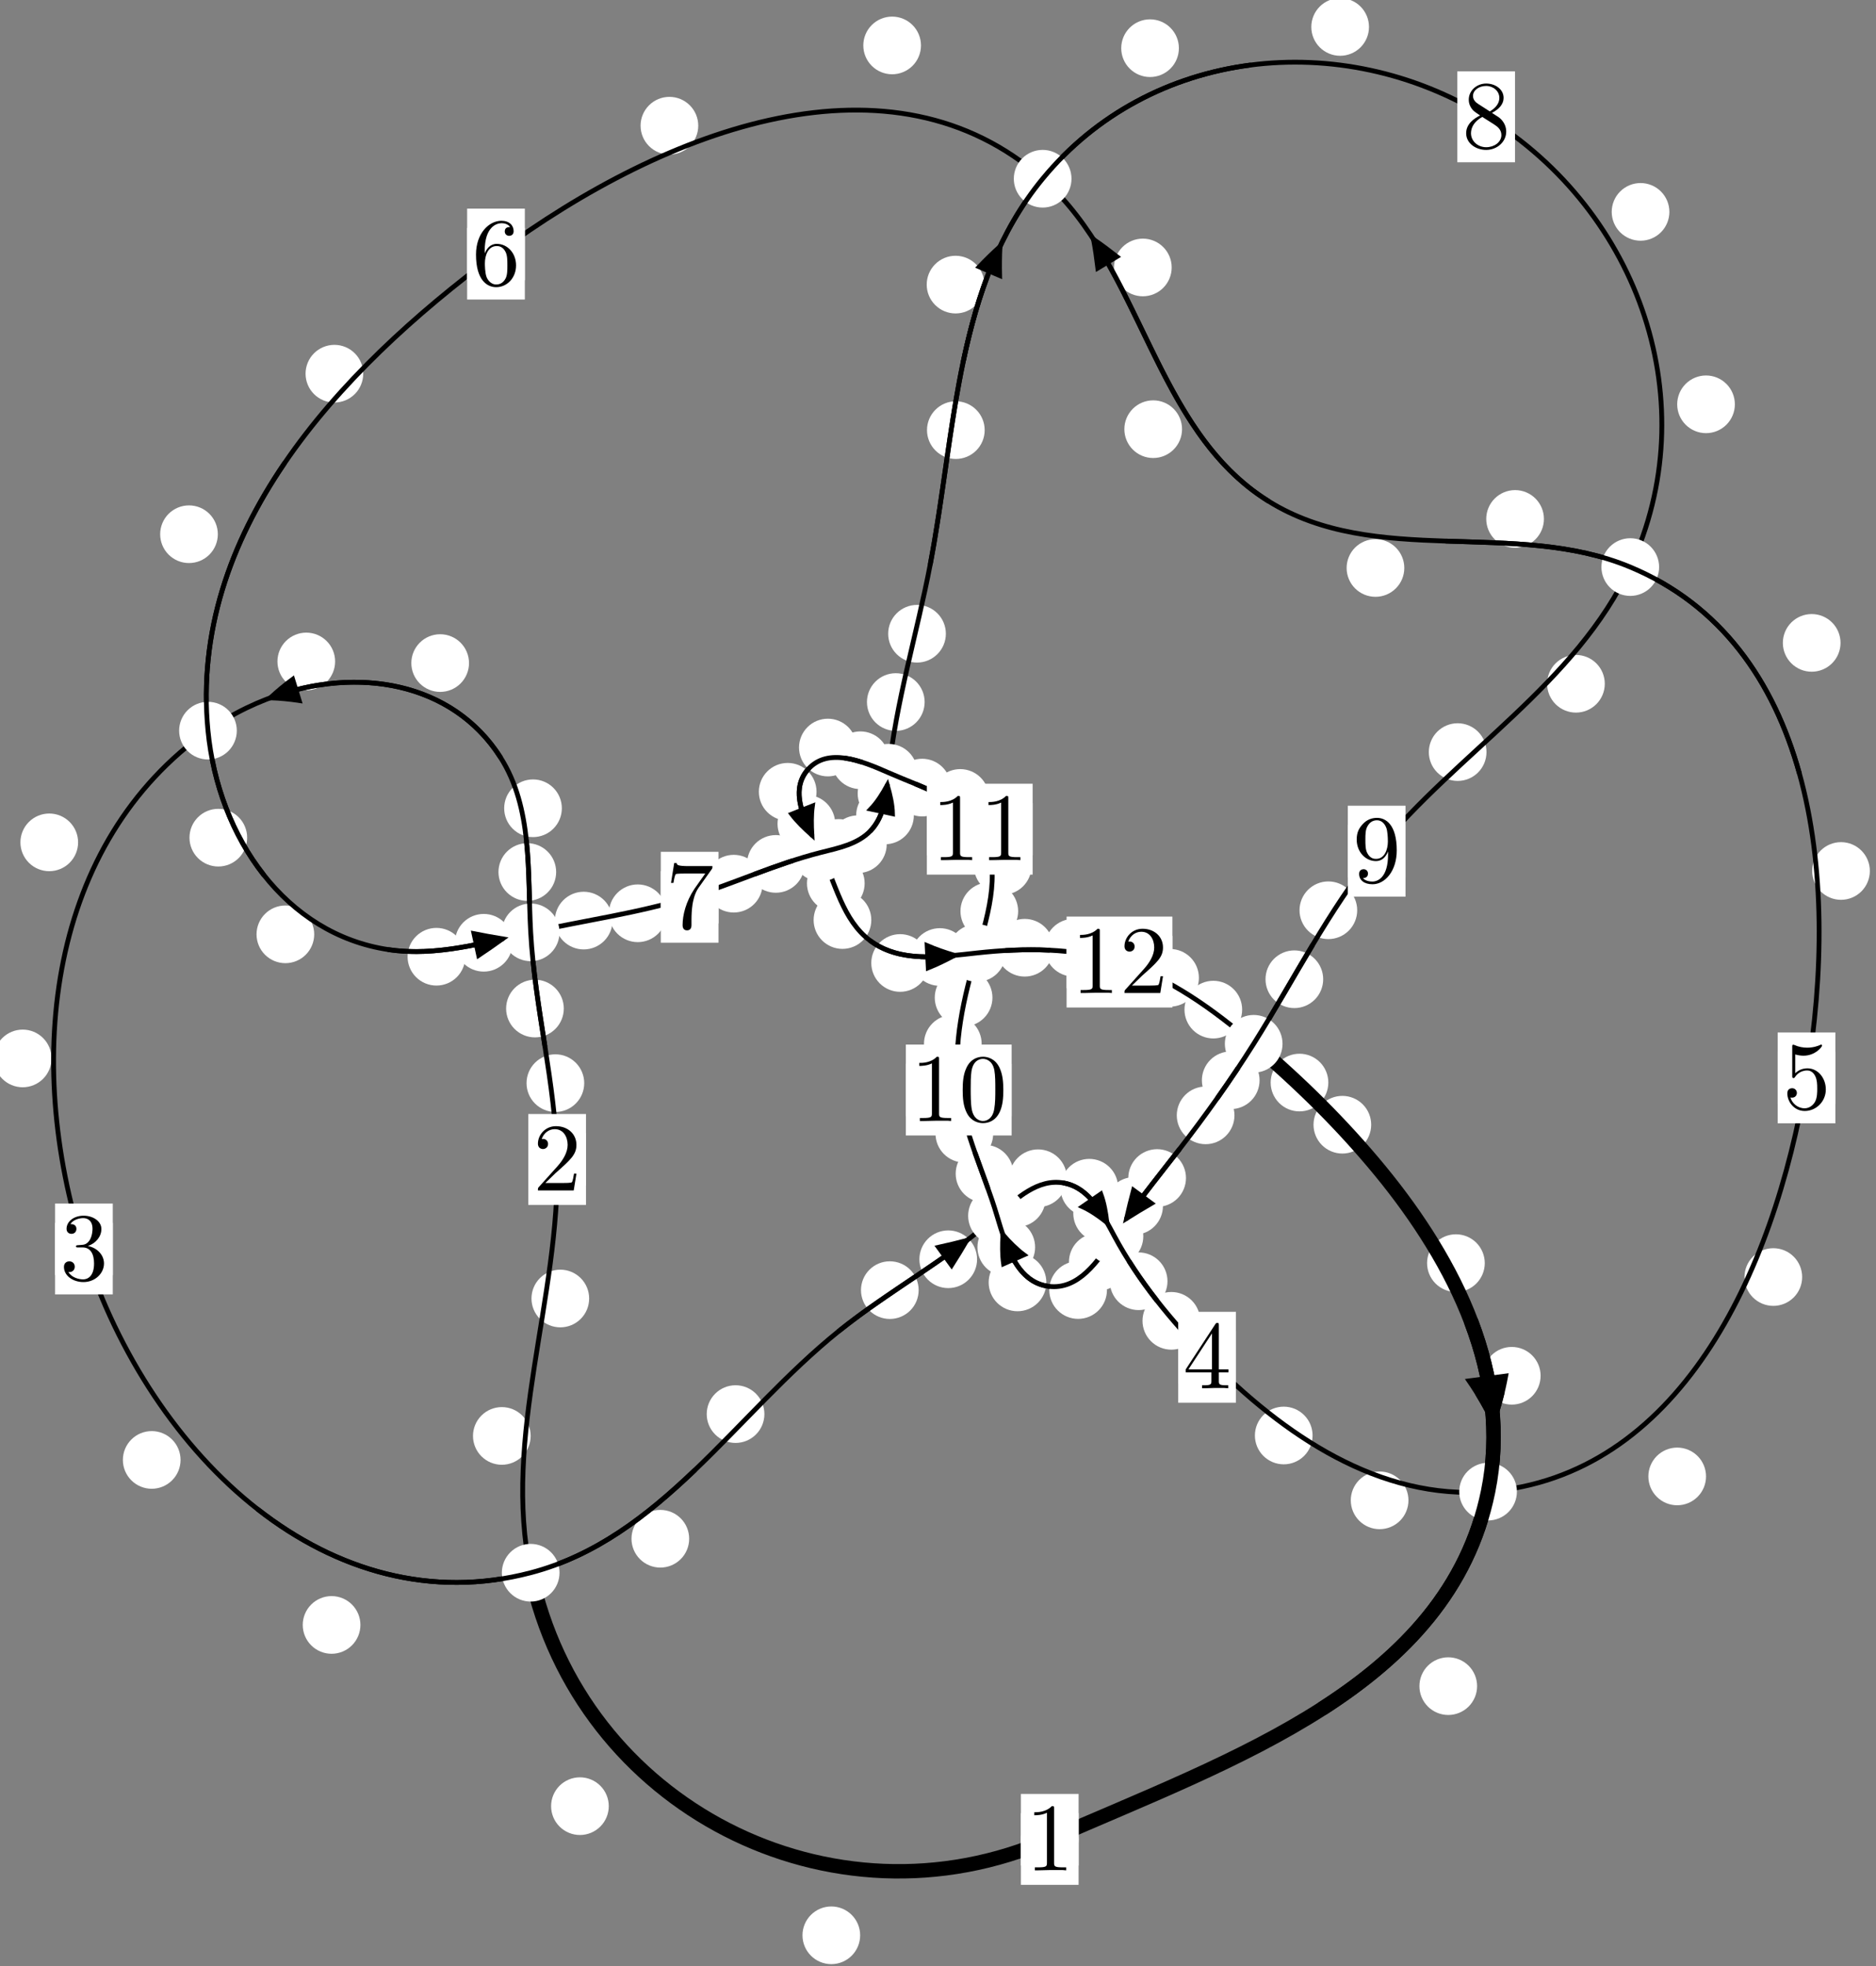 <?xml version="1.0"?>
<!-- Created by MetaPost 1.999 on 2021.07.06:0012 -->
<svg version="1.1" xmlns="http://www.w3.org/2000/svg" xmlns:xlink="http://www.w3.org/1999/xlink" width="194.426" height="203.76" viewBox="0 0 194.426 203.76">
<rect x="0" y="0" width="194.426" height="203.76" fill="#808080" stroke="none"/>
<!-- Original BoundingBox: -55.636810 -40.564697 138.789261 163.195129 -->
  <defs>
    <g transform="scale(0.01,0.01)" id="GLYPHcmr10_48">
      <path style="fill-rule: evenodd;" d="M460 -320C460 -400,455 -480,420 -554C374 -650,292 -666,250 -666C190 -666,117 -640,76 -547C44 -478,39 -400,39 -320C39 -245,43 -155,84 -79C127 2,200 22,249 22C303 22,379 1,423 -94C455 -163,460 -241,460 -320M249 -0C210 -0,151 -25,133 -121C122 -181,122 -273,122 -332C122 -396,122 -462,130 -516C149 -635,224 -644,249 -644C282 -644,348 -626,367 -527C377 -471,377 -395,377 -332C377 -257,377 -189,366 -125C351 -30,294 -0,249 -0"></path>
    </g>
    <g transform="scale(0.01,0.01)" id="GLYPHcmr10_49">
      <path style="fill-rule: evenodd;" d="M294 -640C294 -664,294 -666,271 -666C209 -602,121 -602,89 -602L89 -571C109 -571,168 -571,220 -597L220 -79C220 -43,217 -31,127 -31L95 -31L95 -0L257 -0L130 -3L217 -3L257 -3L297 -3L384 -3L419 -0L419 -31L387 -31C297 -31,294 -42,294 -79"></path>
    </g>
    <g transform="scale(0.01,0.01)" id="GLYPHcmr10_50">
      <path style="fill-rule: evenodd;" d="M127 -77L233 -180C389 -318,449 -372,449 -472C449 -586,359 -666,237 -666C124 -666,50 -574,50 -485C50 -429,100 -429,103 -429C120 -429,155 -441,155 -482C155 -508,137 -534,102 -534C94 -534,92 -534,89 -533C112 -598,166 -635,224 -635C315 -635,358 -554,358 -472C358 -392,308 -313,253 -251L61 -37C50 -26,50 -24,50 -0L421 -0L449 -174L424 -174C419 -144,412 -100,402 -85C395 -77,329 -77,307 -77"></path>
    </g>
    <g transform="scale(0.01,0.01)" id="GLYPHcmr10_51">
      <path style="fill-rule: evenodd;" d="M290 -352C372 -379,430 -449,430 -528C430 -610,342 -666,246 -666C145 -666,69 -606,69 -530C69 -497,91 -478,120 -478C151 -478,171 -500,171 -529C171 -579,124 -579,109 -579C140 -628,206 -641,242 -641C283 -641,338 -619,338 -529C338 -517,336 -459,310 -415C280 -367,246 -364,221 -363C213 -362,189 -360,182 -360C174 -359,167 -358,167 -348C167 -337,174 -337,191 -337L235 -337C317 -337,354 -269,354 -171C354 -35,285 -6,241 -6C198 -6,123 -23,88 -82C123 -77,154 -99,154 -137C154 -173,127 -193,98 -193C74 -193,42 -179,42 -135C42 -44,135 22,244 22C366 22,457 -69,457 -171C457 -253,394 -331,290 -352"></path>
    </g>
    <g transform="scale(0.01,0.01)" id="GLYPHcmr10_52">
      <path style="fill-rule: evenodd;" d="M294 -165L294 -78C294 -42,292 -31,218 -31L197 -31L197 -0L332 -0L238 -3L290 -3L332 -3L374 -3L427 -3L468 -0L468 -31L447 -31C373 -31,371 -42,371 -78L371 -165L471 -165L471 -196L371 -196L371 -651C371 -671,371 -677,355 -677C346 -677,343 -677,335 -665L28 -196L28 -165M300 -196L56 -196L300 -569"></path>
    </g>
    <g transform="scale(0.01,0.01)" id="GLYPHcmr10_53">
      <path style="fill-rule: evenodd;" d="M449 -201C449 -320,367 -420,259 -420C211 -420,168 -404,132 -369L132 -564C152 -558,185 -551,217 -551C340 -551,410 -642,410 -655C410 -661,407 -666,400 -666C399 -666,397 -666,392 -663C372 -654,323 -634,256 -634C216 -634,170 -641,123 -662C115 -665,113 -665,111 -665C101 -665,101 -657,101 -641L101 -345C101 -327,101 -319,115 -319C122 -319,124 -322,128 -328C139 -344,176 -398,257 -398C309 -398,334 -352,342 -334C358 -297,360 -258,360 -208C360 -173,360 -113,336 -71C312 -32,275 -6,229 -6C156 -6,99 -59,82 -118C85 -117,88 -116,99 -116C132 -116,149 -141,149 -165C149 -189,132 -214,99 -214C85 -214,50 -207,50 -161C50 -75,119 22,231 22C347 22,449 -74,449 -201"></path>
    </g>
    <g transform="scale(0.01,0.01)" id="GLYPHcmr10_54">
      <path style="fill-rule: evenodd;" d="M132 -328L132 -352C132 -605,256 -641,307 -641C331 -641,373 -635,395 -601C380 -601,340 -601,340 -556C340 -525,364 -510,386 -510C402 -510,432 -519,432 -558C432 -618,388 -666,305 -666C177 -666,42 -537,42 -316C42 -49,158 22,251 22C362 22,457 -72,457 -204C457 -331,368 -427,257 -427C189 -427,152 -376,132 -328M251 -6C188 -6,158 -66,152 -81C134 -128,134 -208,134 -226C134 -304,166 -404,256 -404C272 -404,318 -404,349 -342C367 -305,367 -254,367 -205C367 -157,367 -107,350 -71C320 -11,274 -6,251 -6"></path>
    </g>
    <g transform="scale(0.01,0.01)" id="GLYPHcmr10_55">
      <path style="fill-rule: evenodd;" d="M476 -609C485 -621,485 -623,485 -644L242 -644C120 -644,118 -657,114 -676L89 -676L56 -470L81 -470C84 -486,93 -549,106 -561C113 -567,191 -567,204 -567L411 -567C400 -551,321 -442,299 -409C209 -274,176 -135,176 -33C176 -23,176 22,222 22C268 22,268 -23,268 -33L268 -84C268 -139,271 -194,279 -248C283 -271,297 -357,341 -419"></path>
    </g>
    <g transform="scale(0.01,0.01)" id="GLYPHcmr10_56">
      <path style="fill-rule: evenodd;" d="M163 -457C117 -487,113 -521,113 -538C113 -599,178 -641,249 -641C322 -641,386 -589,386 -517C386 -460,347 -412,287 -377M309 -362C381 -399,430 -451,430 -517C430 -609,341 -666,250 -666C150 -666,69 -592,69 -499C69 -481,71 -436,113 -389C124 -377,161 -352,186 -335C128 -306,42 -250,42 -151C42 -45,144 22,249 22C362 22,457 -61,457 -168C457 -204,446 -249,408 -291C389 -312,373 -322,309 -362M209 -320L332 -242C360 -223,407 -193,407 -132C407 -58,332 -6,250 -6C164 -6,92 -68,92 -151C92 -209,124 -273,209 -320"></path>
    </g>
    <g transform="scale(0.01,0.01)" id="GLYPHcmr10_57">
      <path style="fill-rule: evenodd;" d="M367 -318L367 -286C367 -52,263 -6,205 -6C188 -6,134 -8,107 -42C151 -42,159 -71,159 -88C159 -119,135 -134,113 -134C97 -134,67 -125,67 -86C67 -19,121 22,206 22C335 22,457 -114,457 -329C457 -598,342 -666,253 -666C198 -666,149 -648,106 -603C65 -558,42 -516,42 -441C42 -316,130 -218,242 -218C303 -218,344 -260,367 -318M243 -241C227 -241,181 -241,150 -304C132 -341,132 -391,132 -440C132 -494,132 -541,153 -578C180 -628,218 -641,253 -641C299 -641,332 -607,349 -562C361 -530,365 -467,365 -421C365 -338,331 -241,243 -241"></path>
    </g>
  </defs>
  <path d="M89.145 200.576C89.145 199.783,88.83 199.023,88.27 198.463C87.709 197.902,86.949 197.587,86.157 197.587C85.364 197.587,84.604 197.902,84.043 198.463C83.483 199.023,83.168 199.783,83.168 200.576C83.168 201.369,83.483 202.129,84.043 202.689C84.604 203.25,85.364 203.565,86.157 203.565C86.949 203.565,87.709 203.25,88.27 202.689C88.83 202.129,89.145 201.369,89.145 200.576Z" style="fill: rgb(100%,100%,100%);stroke: none;"></path>
  <path d="M111.783 190.635C111.783 189.843,111.469 189.083,110.908 188.522C110.348 187.962,109.587 187.647,108.795 187.647C108.002 187.647,107.242 187.962,106.681 188.522C106.121 189.083,105.806 189.843,105.806 190.635C105.806 191.428,106.121 192.188,106.681 192.749C107.242 193.309,108.002 193.624,108.795 193.624C109.587 193.624,110.348 193.309,110.908 192.749C111.469 192.188,111.783 191.428,111.783 190.635Z" style="fill: rgb(100%,100%,100%);stroke: none;"></path>
  <path d="M54.998 148.821C54.998 148.029,54.683 147.268,54.122 146.708C53.562 146.147,52.802 145.833,52.009 145.833C51.216 145.833,50.456 146.147,49.896 146.708C49.335 147.268,49.02 148.029,49.02 148.821C49.02 149.614,49.335 150.374,49.896 150.935C50.456 151.495,51.216 151.81,52.009 151.81C52.802 151.81,53.562 151.495,54.122 150.935C54.683 150.374,54.998 149.614,54.998 148.821Z" style="fill: rgb(100%,100%,100%);stroke: none;"></path>
  <path d="M63.092 187.192C63.092 186.399,62.777 185.639,62.217 185.079C61.656 184.518,60.896 184.203,60.104 184.203C59.311 184.203,58.551 184.518,57.99 185.079C57.43 185.639,57.115 186.399,57.115 187.192C57.115 187.985,57.43 188.745,57.99 189.305C58.551 189.866,59.311 190.181,60.104 190.181C60.896 190.181,61.656 189.866,62.217 189.305C62.777 188.745,63.092 187.985,63.092 187.192Z" style="fill: rgb(100%,100%,100%);stroke: none;"></path>
  <path d="M60.548 112.258C60.548 111.465,60.233 110.705,59.672 110.144C59.112 109.584,58.352 109.269,57.559 109.269C56.766 109.269,56.006 109.584,55.446 110.144C54.885 110.705,54.57 111.465,54.57 112.258C54.57 113.05,54.885 113.81,55.446 114.371C56.006 114.931,56.766 115.246,57.559 115.246C58.352 115.246,59.112 114.931,59.672 114.371C60.233 113.81,60.548 113.05,60.548 112.258Z" style="fill: rgb(100%,100%,100%);stroke: none;"></path>
  <path d="M61.059 134.579C61.059 133.786,60.744 133.026,60.184 132.466C59.623 131.905,58.863 131.59,58.071 131.59C57.278 131.59,56.518 131.905,55.957 132.466C55.397 133.026,55.082 133.786,55.082 134.579C55.082 135.372,55.397 136.132,55.957 136.692C56.518 137.253,57.278 137.568,58.071 137.568C58.863 137.568,59.623 137.253,60.184 136.692C60.744 136.132,61.059 135.372,61.059 134.579Z" style="fill: rgb(100%,100%,100%);stroke: none;"></path>
  <path d="M57.639 90.378C57.639 89.585,57.324 88.825,56.763 88.265C56.203 87.704,55.443 87.389,54.65 87.389C53.857 87.389,53.097 87.704,52.537 88.265C51.976 88.825,51.661 89.585,51.661 90.378C51.661 91.171,51.976 91.931,52.537 92.491C53.097 93.052,53.857 93.367,54.65 93.367C55.443 93.367,56.203 93.052,56.763 92.491C57.324 91.931,57.639 91.171,57.639 90.378Z" style="fill: rgb(100%,100%,100%);stroke: none;"></path>
  <path d="M58.431 104.527C58.431 103.735,58.116 102.974,57.555 102.414C56.995 101.853,56.235 101.538,55.442 101.538C54.649 101.538,53.889 101.853,53.329 102.414C52.768 102.974,52.453 103.735,52.453 104.527C52.453 105.32,52.768 106.08,53.329 106.641C53.889 107.201,54.649 107.516,55.442 107.516C56.235 107.516,56.995 107.201,57.555 106.641C58.116 106.08,58.431 105.32,58.431 104.527Z" style="fill: rgb(100%,100%,100%);stroke: none;"></path>
  <path d="M48.608 68.721C48.608 67.929,48.293 67.168,47.732 66.608C47.172 66.047,46.412 65.733,45.619 65.733C44.826 65.733,44.066 66.047,43.506 66.608C42.945 67.168,42.63 67.929,42.63 68.721C42.63 69.514,42.945 70.274,43.506 70.835C44.066 71.395,44.826 71.71,45.619 71.71C46.412 71.71,47.172 71.395,47.732 70.835C48.293 70.274,48.608 69.514,48.608 68.721Z" style="fill: rgb(100%,100%,100%);stroke: none;"></path>
  <path d="M58.229 83.769C58.229 82.976,57.914 82.216,57.354 81.656C56.793 81.095,56.033 80.78,55.241 80.78C54.448 80.78,53.688 81.095,53.127 81.656C52.567 82.216,52.252 82.976,52.252 83.769C52.252 84.562,52.567 85.322,53.127 85.882C53.688 86.443,54.448 86.758,55.241 86.758C56.033 86.758,56.793 86.443,57.354 85.882C57.914 85.322,58.229 84.562,58.229 83.769Z" style="fill: rgb(100%,100%,100%);stroke: none;"></path>
  <path d="M8.094 87.303C8.094 86.51,7.779 85.75,7.218 85.189C6.658 84.629,5.898 84.314,5.105 84.314C4.312 84.314,3.552 84.629,2.992 85.189C2.431 85.75,2.116 86.51,2.116 87.303C2.116 88.095,2.431 88.855,2.992 89.416C3.552 89.976,4.312 90.291,5.105 90.291C5.898 90.291,6.658 89.976,7.218 89.416C7.779 88.855,8.094 88.095,8.094 87.303Z" style="fill: rgb(100%,100%,100%);stroke: none;"></path>
  <path d="M34.731 68.555C34.731 67.762,34.416 67.002,33.856 66.442C33.295 65.881,32.535 65.566,31.743 65.566C30.95 65.566,30.19 65.881,29.629 66.442C29.069 67.002,28.754 67.762,28.754 68.555C28.754 69.348,29.069 70.108,29.629 70.668C30.19 71.229,30.95 71.544,31.743 71.544C32.535 71.544,33.295 71.229,33.856 70.668C34.416 70.108,34.731 69.348,34.731 68.555Z" style="fill: rgb(100%,100%,100%);stroke: none;"></path>
  <path d="M18.713 151.309C18.713 150.516,18.398 149.756,17.837 149.195C17.277 148.635,16.517 148.32,15.724 148.32C14.931 148.32,14.171 148.635,13.611 149.195C13.05 149.756,12.735 150.516,12.735 151.309C12.735 152.101,13.05 152.861,13.611 153.422C14.171 153.982,14.931 154.297,15.724 154.297C16.517 154.297,17.277 153.982,17.837 153.422C18.398 152.861,18.713 152.101,18.713 151.309Z" style="fill: rgb(100%,100%,100%);stroke: none;"></path>
  <path d="M5.341 109.697C5.341 108.905,5.026 108.144,4.465 107.584C3.905 107.023,3.145 106.709,2.352 106.709C1.559 106.709,0.799 107.023,0.239 107.584C-0.322 108.144,-0.637 108.905,-0.637 109.697C-0.637 110.49,-0.322 111.25,0.239 111.811C0.799 112.371,1.559 112.686,2.352 112.686C3.145 112.686,3.905 112.371,4.465 111.811C5.026 111.25,5.341 110.49,5.341 109.697Z" style="fill: rgb(100%,100%,100%);stroke: none;"></path>
  <path d="M71.425 159.477C71.425 158.685,71.11 157.924,70.549 157.364C69.989 156.803,69.229 156.489,68.436 156.489C67.643 156.489,66.883 156.803,66.323 157.364C65.762 157.924,65.447 158.685,65.447 159.477C65.447 160.27,65.762 161.03,66.323 161.591C66.883 162.151,67.643 162.466,68.436 162.466C69.229 162.466,69.989 162.151,70.549 161.591C71.11 161.03,71.425 160.27,71.425 159.477Z" style="fill: rgb(100%,100%,100%);stroke: none;"></path>
  <path d="M37.353 168.41C37.353 167.617,37.038 166.857,36.478 166.297C35.917 165.736,35.157 165.421,34.365 165.421C33.572 165.421,32.812 165.736,32.251 166.297C31.691 166.857,31.376 167.617,31.376 168.41C31.376 169.203,31.691 169.963,32.251 170.523C32.812 171.084,33.572 171.399,34.365 171.399C35.157 171.399,35.917 171.084,36.478 170.523C37.038 169.963,37.353 169.203,37.353 168.41Z" style="fill: rgb(100%,100%,100%);stroke: none;"></path>
  <path d="M95.209 133.71C95.209 132.918,94.894 132.157,94.334 131.597C93.773 131.037,93.013 130.722,92.22 130.722C91.428 130.722,90.667 131.037,90.107 131.597C89.546 132.157,89.231 132.918,89.231 133.71C89.231 134.503,89.546 135.263,90.107 135.824C90.667 136.384,91.428 136.699,92.22 136.699C93.013 136.699,93.773 136.384,94.334 135.824C94.894 135.263,95.209 134.503,95.209 133.71Z" style="fill: rgb(100%,100%,100%);stroke: none;"></path>
  <path d="M79.221 146.558C79.221 145.765,78.906 145.005,78.346 144.445C77.785 143.884,77.025 143.569,76.233 143.569C75.44 143.569,74.68 143.884,74.119 144.445C73.559 145.005,73.244 145.765,73.244 146.558C73.244 147.351,73.559 148.111,74.119 148.671C74.68 149.232,75.44 149.547,76.233 149.547C77.025 149.547,77.785 149.232,78.346 148.671C78.906 148.111,79.221 147.351,79.221 146.558Z" style="fill: rgb(100%,100%,100%);stroke: none;"></path>
  <path d="M108.365 124.177C108.365 123.384,108.05 122.624,107.49 122.064C106.929 121.503,106.169 121.188,105.376 121.188C104.584 121.188,103.824 121.503,103.263 122.064C102.703 122.624,102.388 123.384,102.388 124.177C102.388 124.97,102.703 125.73,103.263 126.29C103.824 126.851,104.584 127.166,105.376 127.166C106.169 127.166,106.929 126.851,107.49 126.29C108.05 125.73,108.365 124.97,108.365 124.177Z" style="fill: rgb(100%,100%,100%);stroke: none;"></path>
  <path d="M101.263 130.511C101.263 129.718,100.948 128.958,100.387 128.398C99.827 127.837,99.067 127.522,98.274 127.522C97.481 127.522,96.721 127.837,96.161 128.398C95.6 128.958,95.285 129.718,95.285 130.511C95.285 131.304,95.6 132.064,96.161 132.624C96.721 133.185,97.481 133.5,98.274 133.5C99.067 133.5,99.827 133.185,100.387 132.624C100.948 132.064,101.263 131.304,101.263 130.511Z" style="fill: rgb(100%,100%,100%);stroke: none;"></path>
  <path d="M115.881 123.097C115.881 122.305,115.566 121.545,115.005 120.984C114.445 120.424,113.685 120.109,112.892 120.109C112.099 120.109,111.339 120.424,110.779 120.984C110.218 121.545,109.903 122.305,109.903 123.097C109.903 123.89,110.218 124.65,110.779 125.211C111.339 125.771,112.099 126.086,112.892 126.086C113.685 126.086,114.445 125.771,115.005 125.211C115.566 124.65,115.881 123.89,115.881 123.097Z" style="fill: rgb(100%,100%,100%);stroke: none;"></path>
  <path d="M110.575 122.115C110.575 121.322,110.26 120.562,109.7 120.001C109.139 119.441,108.379 119.126,107.586 119.126C106.794 119.126,106.034 119.441,105.473 120.001C104.913 120.562,104.598 121.322,104.598 122.115C104.598 122.907,104.913 123.667,105.473 124.228C106.034 124.788,106.794 125.103,107.586 125.103C108.379 125.103,109.139 124.788,109.7 124.228C110.26 123.667,110.575 122.907,110.575 122.115Z" style="fill: rgb(100%,100%,100%);stroke: none;"></path>
  <path d="M120.996 132.79C120.996 131.997,120.681 131.237,120.12 130.677C119.56 130.116,118.8 129.801,118.007 129.801C117.214 129.801,116.454 130.116,115.894 130.677C115.333 131.237,115.018 131.997,115.018 132.79C115.018 133.583,115.333 134.343,115.894 134.903C116.454 135.464,117.214 135.779,118.007 135.779C118.8 135.779,119.56 135.464,120.12 134.903C120.681 134.343,120.996 133.583,120.996 132.79Z" style="fill: rgb(100%,100%,100%);stroke: none;"></path>
  <path d="M117.211 125.749C117.211 124.956,116.896 124.196,116.335 123.636C115.775 123.075,115.015 122.76,114.222 122.76C113.429 122.76,112.669 123.075,112.109 123.636C111.548 124.196,111.233 124.956,111.233 125.749C111.233 126.542,111.548 127.302,112.109 127.862C112.669 128.423,113.429 128.738,114.222 128.738C115.015 128.738,115.775 128.423,116.335 127.862C116.896 127.302,117.211 126.542,117.211 125.749Z" style="fill: rgb(100%,100%,100%);stroke: none;"></path>
  <path d="M136.034 148.776C136.034 147.984,135.719 147.223,135.158 146.663C134.598 146.102,133.837 145.788,133.045 145.788C132.252 145.788,131.492 146.102,130.931 146.663C130.371 147.223,130.056 147.984,130.056 148.776C130.056 149.569,130.371 150.329,130.931 150.89C131.492 151.45,132.252 151.765,133.045 151.765C133.837 151.765,134.598 151.45,135.158 150.89C135.719 150.329,136.034 149.569,136.034 148.776Z" style="fill: rgb(100%,100%,100%);stroke: none;"></path>
  <path d="M124.385 136.893C124.385 136.1,124.07 135.34,123.51 134.78C122.949 134.219,122.189 133.904,121.397 133.904C120.604 133.904,119.844 134.219,119.283 134.78C118.723 135.34,118.408 136.1,118.408 136.893C118.408 137.686,118.723 138.446,119.283 139.006C119.844 139.567,120.604 139.882,121.397 139.882C122.189 139.882,122.949 139.567,123.51 139.006C124.07 138.446,124.385 137.686,124.385 136.893Z" style="fill: rgb(100%,100%,100%);stroke: none;"></path>
  <path d="M176.811 153.019C176.811 152.226,176.496 151.466,175.936 150.905C175.375 150.345,174.615 150.03,173.823 150.03C173.03 150.03,172.27 150.345,171.709 150.905C171.149 151.466,170.834 152.226,170.834 153.019C170.834 153.811,171.149 154.572,171.709 155.132C172.27 155.693,173.03 156.007,173.823 156.007C174.615 156.007,175.375 155.693,175.936 155.132C176.496 154.572,176.811 153.811,176.811 153.019Z" style="fill: rgb(100%,100%,100%);stroke: none;"></path>
  <path d="M145.97 155.497C145.97 154.705,145.655 153.945,145.095 153.384C144.534 152.824,143.774 152.509,142.981 152.509C142.189 152.509,141.429 152.824,140.868 153.384C140.308 153.945,139.993 154.705,139.993 155.497C139.993 156.29,140.308 157.05,140.868 157.611C141.429 158.171,142.189 158.486,142.981 158.486C143.774 158.486,144.534 158.171,145.095 157.611C145.655 157.05,145.97 156.29,145.97 155.497Z" style="fill: rgb(100%,100%,100%);stroke: none;"></path>
  <path d="M193.789 90.27C193.789 89.477,193.474 88.717,192.914 88.156C192.353 87.596,191.593 87.281,190.801 87.281C190.008 87.281,189.248 87.596,188.687 88.156C188.127 88.717,187.812 89.477,187.812 90.27C187.812 91.062,188.127 91.822,188.687 92.383C189.248 92.943,190.008 93.258,190.801 93.258C191.593 93.258,192.353 92.943,192.914 92.383C193.474 91.822,193.789 91.062,193.789 90.27Z" style="fill: rgb(100%,100%,100%);stroke: none;"></path>
  <path d="M186.773 132.354C186.773 131.562,186.459 130.802,185.898 130.241C185.338 129.681,184.577 129.366,183.785 129.366C182.992 129.366,182.232 129.681,181.671 130.241C181.111 130.802,180.796 131.562,180.796 132.354C180.796 133.147,181.111 133.907,181.671 134.468C182.232 135.028,182.992 135.343,183.785 135.343C184.577 135.343,185.338 135.028,185.898 134.468C186.459 133.907,186.773 133.147,186.773 132.354Z" style="fill: rgb(100%,100%,100%);stroke: none;"></path>
  <path d="M160.01 53.783C160.01 52.99,159.695 52.23,159.134 51.67C158.574 51.109,157.814 50.794,157.021 50.794C156.228 50.794,155.468 51.109,154.908 51.67C154.347 52.23,154.032 52.99,154.032 53.783C154.032 54.576,154.347 55.336,154.908 55.896C155.468 56.457,156.228 56.772,157.021 56.772C157.814 56.772,158.574 56.457,159.134 55.896C159.695 55.336,160.01 54.576,160.01 53.783Z" style="fill: rgb(100%,100%,100%);stroke: none;"></path>
  <path d="M190.75 66.629C190.75 65.837,190.435 65.077,189.874 64.516C189.314 63.956,188.554 63.641,187.761 63.641C186.968 63.641,186.208 63.956,185.648 64.516C185.087 65.077,184.772 65.837,184.772 66.629C184.772 67.422,185.087 68.182,185.648 68.743C186.208 69.303,186.968 69.618,187.761 69.618C188.554 69.618,189.314 69.303,189.874 68.743C190.435 68.182,190.75 67.422,190.75 66.629Z" style="fill: rgb(100%,100%,100%);stroke: none;"></path>
  <path d="M122.505 44.48C122.505 43.688,122.19 42.927,121.629 42.367C121.069 41.807,120.309 41.492,119.516 41.492C118.723 41.492,117.963 41.807,117.403 42.367C116.842 42.927,116.527 43.688,116.527 44.48C116.527 45.273,116.842 46.033,117.403 46.594C117.963 47.154,118.723 47.469,119.516 47.469C120.309 47.469,121.069 47.154,121.629 46.594C122.19 46.033,122.505 45.273,122.505 44.48Z" style="fill: rgb(100%,100%,100%);stroke: none;"></path>
  <path d="M145.54 58.867C145.54 58.074,145.225 57.314,144.664 56.753C144.104 56.193,143.343 55.878,142.551 55.878C141.758 55.878,140.998 56.193,140.437 56.753C139.877 57.314,139.562 58.074,139.562 58.867C139.562 59.659,139.877 60.42,140.437 60.98C140.998 61.541,141.758 61.855,142.551 61.855C143.343 61.855,144.104 61.541,144.664 60.98C145.225 60.42,145.54 59.659,145.54 58.867Z" style="fill: rgb(100%,100%,100%);stroke: none;"></path>
  <path d="M95.449 4.71C95.449 3.917,95.134 3.157,94.574 2.596C94.013 2.036,93.253 1.721,92.46 1.721C91.668 1.721,90.908 2.036,90.347 2.596C89.787 3.157,89.472 3.917,89.472 4.71C89.472 5.502,89.787 6.263,90.347 6.823C90.908 7.383,91.668 7.698,92.46 7.698C93.253 7.698,94.013 7.383,94.574 6.823C95.134 6.263,95.449 5.502,95.449 4.71Z" style="fill: rgb(100%,100%,100%);stroke: none;"></path>
  <path d="M121.432 27.72C121.432 26.927,121.117 26.167,120.556 25.606C119.996 25.046,119.236 24.731,118.443 24.731C117.65 24.731,116.89 25.046,116.329 25.606C115.769 26.167,115.454 26.927,115.454 27.72C115.454 28.512,115.769 29.272,116.329 29.833C116.89 30.393,117.65 30.708,118.443 30.708C119.236 30.708,119.996 30.393,120.556 29.833C121.117 29.272,121.432 28.512,121.432 27.72Z" style="fill: rgb(100%,100%,100%);stroke: none;"></path>
  <path d="M37.645 38.73C37.645 37.937,37.33 37.177,36.77 36.616C36.209 36.056,35.449 35.741,34.657 35.741C33.864 35.741,33.104 36.056,32.543 36.616C31.983 37.177,31.668 37.937,31.668 38.73C31.668 39.522,31.983 40.283,32.543 40.843C33.104 41.404,33.864 41.718,34.657 41.718C35.449 41.718,36.209 41.404,36.77 40.843C37.33 40.283,37.645 39.522,37.645 38.73Z" style="fill: rgb(100%,100%,100%);stroke: none;"></path>
  <path d="M72.366 13.028C72.366 12.235,72.051 11.475,71.49 10.915C70.93 10.354,70.17 10.039,69.377 10.039C68.584 10.039,67.824 10.354,67.264 10.915C66.703 11.475,66.388 12.235,66.388 13.028C66.388 13.821,66.703 14.581,67.264 15.141C67.824 15.702,68.584 16.017,69.377 16.017C70.17 16.017,70.93 15.702,71.49 15.141C72.051 14.581,72.366 13.821,72.366 13.028Z" style="fill: rgb(100%,100%,100%);stroke: none;"></path>
  <path d="M25.614 86.817C25.614 86.024,25.299 85.264,24.739 84.704C24.178 84.143,23.418 83.828,22.625 83.828C21.833 83.828,21.073 84.143,20.512 84.704C19.952 85.264,19.637 86.024,19.637 86.817C19.637 87.61,19.952 88.37,20.512 88.93C21.073 89.491,21.833 89.806,22.625 89.806C23.418 89.806,24.178 89.491,24.739 88.93C25.299 88.37,25.614 87.61,25.614 86.817Z" style="fill: rgb(100%,100%,100%);stroke: none;"></path>
  <path d="M22.576 55.368C22.576 54.575,22.261 53.815,21.701 53.254C21.14 52.694,20.38 52.379,19.588 52.379C18.795 52.379,18.035 52.694,17.474 53.254C16.914 53.815,16.599 54.575,16.599 55.368C16.599 56.16,16.914 56.921,17.474 57.481C18.035 58.042,18.795 58.356,19.588 58.356C20.38 58.356,21.14 58.042,21.701 57.481C22.261 56.921,22.576 56.16,22.576 55.368Z" style="fill: rgb(100%,100%,100%);stroke: none;"></path>
  <path d="M48.22 99.157C48.22 98.364,47.905 97.604,47.345 97.043C46.784 96.483,46.024 96.168,45.231 96.168C44.439 96.168,43.678 96.483,43.118 97.043C42.557 97.604,42.242 98.364,42.242 99.157C42.242 99.949,42.557 100.71,43.118 101.27C43.678 101.831,44.439 102.145,45.231 102.145C46.024 102.145,46.784 101.831,47.345 101.27C47.905 100.71,48.22 99.949,48.22 99.157Z" style="fill: rgb(100%,100%,100%);stroke: none;"></path>
  <path d="M32.564 96.836C32.564 96.043,32.249 95.283,31.689 94.722C31.128 94.162,30.368 93.847,29.576 93.847C28.783 93.847,28.023 94.162,27.462 94.722C26.902 95.283,26.587 96.043,26.587 96.836C26.587 97.628,26.902 98.388,27.462 98.949C28.023 99.509,28.783 99.824,29.576 99.824C30.368 99.824,31.128 99.509,31.689 98.949C32.249 98.388,32.564 97.628,32.564 96.836Z" style="fill: rgb(100%,100%,100%);stroke: none;"></path>
  <path d="M63.482 95.41C63.482 94.618,63.167 93.857,62.607 93.297C62.046 92.736,61.286 92.422,60.493 92.422C59.701 92.422,58.941 92.736,58.38 93.297C57.82 93.857,57.505 94.618,57.505 95.41C57.505 96.203,57.82 96.963,58.38 97.524C58.941 98.084,59.701 98.399,60.493 98.399C61.286 98.399,62.046 98.084,62.607 97.524C63.167 96.963,63.482 96.203,63.482 95.41Z" style="fill: rgb(100%,100%,100%);stroke: none;"></path>
  <path d="M53.123 97.71C53.123 96.917,52.808 96.157,52.247 95.596C51.687 95.036,50.927 94.721,50.134 94.721C49.341 94.721,48.581 95.036,48.021 95.596C47.46 96.157,47.145 96.917,47.145 97.71C47.145 98.502,47.46 99.263,48.021 99.823C48.581 100.384,49.341 100.699,50.134 100.699C50.927 100.699,51.687 100.384,52.247 99.823C52.808 99.263,53.123 98.502,53.123 97.71Z" style="fill: rgb(100%,100%,100%);stroke: none;"></path>
  <path d="M79.034 91.585C79.034 90.792,78.719 90.032,78.159 89.471C77.598 88.911,76.838 88.596,76.045 88.596C75.253 88.596,74.493 88.911,73.932 89.471C73.372 90.032,73.057 90.792,73.057 91.585C73.057 92.377,73.372 93.138,73.932 93.698C74.493 94.259,75.253 94.574,76.045 94.574C76.838 94.574,77.598 94.259,78.159 93.698C78.719 93.138,79.034 92.377,79.034 91.585Z" style="fill: rgb(100%,100%,100%);stroke: none;"></path>
  <path d="M69.084 94.654C69.084 93.861,68.769 93.101,68.209 92.541C67.648 91.98,66.888 91.665,66.095 91.665C65.303 91.665,64.542 91.98,63.982 92.541C63.421 93.101,63.106 93.861,63.106 94.654C63.106 95.447,63.421 96.207,63.982 96.767C64.542 97.328,65.303 97.643,66.095 97.643C66.888 97.643,67.648 97.328,68.209 96.767C68.769 96.207,69.084 95.447,69.084 94.654Z" style="fill: rgb(100%,100%,100%);stroke: none;"></path>
  <path d="M89.906 87.883C89.906 87.09,89.591 86.33,89.031 85.77C88.471 85.209,87.71 84.894,86.918 84.894C86.125 84.894,85.365 85.209,84.804 85.77C84.244 86.33,83.929 87.09,83.929 87.883C83.929 88.676,84.244 89.436,84.804 89.996C85.365 90.557,86.125 90.872,86.918 90.872C87.71 90.872,88.471 90.557,89.031 89.996C89.591 89.436,89.906 88.676,89.906 87.883Z" style="fill: rgb(100%,100%,100%);stroke: none;"></path>
  <path d="M83.395 89.536C83.395 88.744,83.08 87.984,82.519 87.423C81.959 86.863,81.199 86.548,80.406 86.548C79.613 86.548,78.853 86.863,78.293 87.423C77.732 87.984,77.417 88.744,77.417 89.536C77.417 90.329,77.732 91.089,78.293 91.65C78.853 92.21,79.613 92.525,80.406 92.525C81.199 92.525,81.959 92.21,82.519 91.65C83.08 91.089,83.395 90.329,83.395 89.536Z" style="fill: rgb(100%,100%,100%);stroke: none;"></path>
  <path d="M94.709 84.513C94.709 83.72,94.394 82.96,93.834 82.399C93.273 81.839,92.513 81.524,91.72 81.524C90.928 81.524,90.168 81.839,89.607 82.399C89.047 82.96,88.732 83.72,88.732 84.513C88.732 85.305,89.047 86.065,89.607 86.626C90.168 87.186,90.928 87.501,91.72 87.501C92.513 87.501,93.273 87.186,93.834 86.626C94.394 86.065,94.709 85.305,94.709 84.513Z" style="fill: rgb(100%,100%,100%);stroke: none;"></path>
  <path d="M91.9 87.497C91.9 86.704,91.585 85.944,91.025 85.384C90.465 84.823,89.704 84.508,88.912 84.508C88.119 84.508,87.359 84.823,86.798 85.384C86.238 85.944,85.923 86.704,85.923 87.497C85.923 88.29,86.238 89.05,86.798 89.61C87.359 90.171,88.119 90.486,88.912 90.486C89.704 90.486,90.465 90.171,91.025 89.61C91.585 89.05,91.9 88.29,91.9 87.497Z" style="fill: rgb(100%,100%,100%);stroke: none;"></path>
  <path d="M95.828 72.76C95.828 71.968,95.513 71.207,94.952 70.647C94.392 70.086,93.632 69.772,92.839 69.772C92.046 69.772,91.286 70.086,90.726 70.647C90.165 71.207,89.85 71.968,89.85 72.76C89.85 73.553,90.165 74.313,90.726 74.874C91.286 75.434,92.046 75.749,92.839 75.749C93.632 75.749,94.392 75.434,94.952 74.874C95.513 74.313,95.828 73.553,95.828 72.76Z" style="fill: rgb(100%,100%,100%);stroke: none;"></path>
  <path d="M94.867 82.234C94.867 81.441,94.552 80.681,93.991 80.121C93.431 79.56,92.671 79.245,91.878 79.245C91.085 79.245,90.325 79.56,89.765 80.121C89.204 80.681,88.889 81.441,88.889 82.234C88.889 83.027,89.204 83.787,89.765 84.347C90.325 84.908,91.085 85.223,91.878 85.223C92.671 85.223,93.431 84.908,93.991 84.347C94.552 83.787,94.867 83.027,94.867 82.234Z" style="fill: rgb(100%,100%,100%);stroke: none;"></path>
  <path d="M102.051 44.578C102.051 43.785,101.736 43.025,101.175 42.465C100.615 41.904,99.855 41.589,99.062 41.589C98.269 41.589,97.509 41.904,96.949 42.465C96.388 43.025,96.073 43.785,96.073 44.578C96.073 45.371,96.388 46.131,96.949 46.691C97.509 47.252,98.269 47.567,99.062 47.567C99.855 47.567,100.615 47.252,101.175 46.691C101.736 46.131,102.051 45.371,102.051 44.578Z" style="fill: rgb(100%,100%,100%);stroke: none;"></path>
  <path d="M98.028 65.681C98.028 64.888,97.713 64.128,97.152 63.568C96.592 63.007,95.832 62.692,95.039 62.692C94.246 62.692,93.486 63.007,92.926 63.568C92.365 64.128,92.05 64.888,92.05 65.681C92.05 66.474,92.365 67.234,92.926 67.794C93.486 68.355,94.246 68.67,95.039 68.67C95.832 68.67,96.592 68.355,97.152 67.794C97.713 67.234,98.028 66.474,98.028 65.681Z" style="fill: rgb(100%,100%,100%);stroke: none;"></path>
  <path d="M122.179 4.994C122.179 4.201,121.864 3.441,121.304 2.881C120.743 2.32,119.983 2.005,119.19 2.005C118.398 2.005,117.638 2.32,117.077 2.881C116.517 3.441,116.202 4.201,116.202 4.994C116.202 5.787,116.517 6.547,117.077 7.107C117.638 7.668,118.398 7.983,119.19 7.983C119.983 7.983,120.743 7.668,121.304 7.107C121.864 6.547,122.179 5.787,122.179 4.994Z" style="fill: rgb(100%,100%,100%);stroke: none;"></path>
  <path d="M102.021 29.497C102.021 28.704,101.706 27.944,101.145 27.384C100.585 26.823,99.825 26.508,99.032 26.508C98.239 26.508,97.479 26.823,96.919 27.384C96.358 27.944,96.043 28.704,96.043 29.497C96.043 30.29,96.358 31.05,96.919 31.61C97.479 32.171,98.239 32.486,99.032 32.486C99.825 32.486,100.585 32.171,101.145 31.61C101.706 31.05,102.021 30.29,102.021 29.497Z" style="fill: rgb(100%,100%,100%);stroke: none;"></path>
  <path d="M173.013 21.96C173.013 21.167,172.698 20.407,172.138 19.846C171.577 19.286,170.817 18.971,170.024 18.971C169.232 18.971,168.472 19.286,167.911 19.846C167.351 20.407,167.036 21.167,167.036 21.96C167.036 22.752,167.351 23.513,167.911 24.073C168.472 24.633,169.232 24.948,170.024 24.948C170.817 24.948,171.577 24.633,172.138 24.073C172.698 23.513,173.013 22.752,173.013 21.96Z" style="fill: rgb(100%,100%,100%);stroke: none;"></path>
  <path d="M141.88 2.794C141.88 2.001,141.565 1.241,141.004 0.68C140.444 0.12,139.684 -0.195,138.891 -0.195C138.098 -0.195,137.338 0.12,136.778 0.68C136.217 1.241,135.902 2.001,135.902 2.794C135.902 3.586,136.217 4.346,136.778 4.907C137.338 5.467,138.098 5.782,138.891 5.782C139.684 5.782,140.444 5.467,141.004 4.907C141.565 4.346,141.88 3.586,141.88 2.794Z" style="fill: rgb(100%,100%,100%);stroke: none;"></path>
  <path d="M166.318 70.867C166.318 70.074,166.003 69.314,165.443 68.753C164.882 68.193,164.122 67.878,163.33 67.878C162.537 67.878,161.777 68.193,161.216 68.753C160.656 69.314,160.341 70.074,160.341 70.867C160.341 71.659,160.656 72.419,161.216 72.98C161.777 73.54,162.537 73.855,163.33 73.855C164.122 73.855,164.882 73.54,165.443 72.98C166.003 72.419,166.318 71.659,166.318 70.867Z" style="fill: rgb(100%,100%,100%);stroke: none;"></path>
  <path d="M179.799 41.904C179.799 41.111,179.484 40.351,178.924 39.791C178.363 39.23,177.603 38.915,176.811 38.915C176.018 38.915,175.258 39.23,174.697 39.791C174.137 40.351,173.822 41.111,173.822 41.904C173.822 42.697,174.137 43.457,174.697 44.017C175.258 44.578,176.018 44.893,176.811 44.893C177.603 44.893,178.363 44.578,178.924 44.017C179.484 43.457,179.799 42.697,179.799 41.904Z" style="fill: rgb(100%,100%,100%);stroke: none;"></path>
  <path d="M140.658 94.341C140.658 93.548,140.343 92.788,139.783 92.227C139.222 91.667,138.462 91.352,137.669 91.352C136.877 91.352,136.116 91.667,135.556 92.227C134.996 92.788,134.681 93.548,134.681 94.341C134.681 95.133,134.996 95.893,135.556 96.454C136.116 97.014,136.877 97.329,137.669 97.329C138.462 97.329,139.222 97.014,139.783 96.454C140.343 95.893,140.658 95.133,140.658 94.341Z" style="fill: rgb(100%,100%,100%);stroke: none;"></path>
  <path d="M154.058 77.948C154.058 77.155,153.744 76.395,153.183 75.834C152.623 75.274,151.862 74.959,151.07 74.959C150.277 74.959,149.517 75.274,148.956 75.834C148.396 76.395,148.081 77.155,148.081 77.948C148.081 78.74,148.396 79.501,148.956 80.061C149.517 80.622,150.277 80.936,151.07 80.936C151.862 80.936,152.623 80.622,153.183 80.061C153.744 79.501,154.058 78.74,154.058 77.948Z" style="fill: rgb(100%,100%,100%);stroke: none;"></path>
  <path d="M130.54 111.961C130.54 111.169,130.225 110.408,129.664 109.848C129.104 109.287,128.344 108.972,127.551 108.972C126.758 108.972,125.998 109.287,125.438 109.848C124.877 110.408,124.562 111.169,124.562 111.961C124.562 112.754,124.877 113.514,125.438 114.075C125.998 114.635,126.758 114.95,127.551 114.95C128.344 114.95,129.104 114.635,129.664 114.075C130.225 113.514,130.54 112.754,130.54 111.961Z" style="fill: rgb(100%,100%,100%);stroke: none;"></path>
  <path d="M137.133 101.49C137.133 100.697,136.818 99.937,136.258 99.377C135.697 98.816,134.937 98.501,134.144 98.501C133.352 98.501,132.591 98.816,132.031 99.377C131.47 99.937,131.156 100.697,131.156 101.49C131.156 102.283,131.47 103.043,132.031 103.603C132.591 104.164,133.352 104.479,134.144 104.479C134.937 104.479,135.697 104.164,136.258 103.603C136.818 103.043,137.133 102.283,137.133 101.49Z" style="fill: rgb(100%,100%,100%);stroke: none;"></path>
  <path d="M122.913 122.091C122.913 121.299,122.598 120.539,122.038 119.978C121.477 119.418,120.717 119.103,119.924 119.103C119.132 119.103,118.372 119.418,117.811 119.978C117.251 120.539,116.936 121.299,116.936 122.091C116.936 122.884,117.251 123.644,117.811 124.205C118.372 124.765,119.132 125.08,119.924 125.08C120.717 125.08,121.477 124.765,122.038 124.205C122.598 123.644,122.913 122.884,122.913 122.091Z" style="fill: rgb(100%,100%,100%);stroke: none;"></path>
  <path d="M127.938 115.597C127.938 114.804,127.623 114.044,127.062 113.483C126.502 112.923,125.742 112.608,124.949 112.608C124.156 112.608,123.396 112.923,122.836 113.483C122.275 114.044,121.96 114.804,121.96 115.597C121.96 116.389,122.275 117.149,122.836 117.71C123.396 118.27,124.156 118.585,124.949 118.585C125.742 118.585,126.502 118.27,127.062 117.71C127.623 117.149,127.938 116.389,127.938 115.597Z" style="fill: rgb(100%,100%,100%);stroke: none;"></path>
  <path d="M116.761 130.794C116.761 130.002,116.446 129.241,115.886 128.681C115.325 128.12,114.565 127.805,113.772 127.805C112.98 127.805,112.22 128.12,111.659 128.681C111.099 129.241,110.784 130.002,110.784 130.794C110.784 131.587,111.099 132.347,111.659 132.908C112.22 133.468,112.98 133.783,113.772 133.783C114.565 133.783,115.325 133.468,115.886 132.908C116.446 132.347,116.761 131.587,116.761 130.794Z" style="fill: rgb(100%,100%,100%);stroke: none;"></path>
  <path d="M120.527 124.985C120.527 124.193,120.212 123.432,119.651 122.872C119.091 122.312,118.331 121.997,117.538 121.997C116.745 121.997,115.985 122.312,115.425 122.872C114.864 123.432,114.549 124.193,114.549 124.985C114.549 125.778,114.864 126.538,115.425 127.099C115.985 127.659,116.745 127.974,117.538 127.974C118.331 127.974,119.091 127.659,119.651 127.099C120.212 126.538,120.527 125.778,120.527 124.985Z" style="fill: rgb(100%,100%,100%);stroke: none;"></path>
  <path d="M108.442 132.91C108.442 132.118,108.127 131.358,107.566 130.797C107.006 130.237,106.246 129.922,105.453 129.922C104.66 129.922,103.9 130.237,103.34 130.797C102.779 131.358,102.464 132.118,102.464 132.91C102.464 133.703,102.779 134.463,103.34 135.024C103.9 135.584,104.66 135.899,105.453 135.899C106.246 135.899,107.006 135.584,107.566 135.024C108.127 134.463,108.442 133.703,108.442 132.91Z" style="fill: rgb(100%,100%,100%);stroke: none;"></path>
  <path d="M114.724 133.701C114.724 132.908,114.409 132.148,113.848 131.588C113.288 131.027,112.528 130.712,111.735 130.712C110.942 130.712,110.182 131.027,109.622 131.588C109.061 132.148,108.746 132.908,108.746 133.701C108.746 134.494,109.061 135.254,109.622 135.814C110.182 136.375,110.942 136.69,111.735 136.69C112.528 136.69,113.288 136.375,113.848 135.814C114.409 135.254,114.724 134.494,114.724 133.701Z" style="fill: rgb(100%,100%,100%);stroke: none;"></path>
  <path d="M105.023 121.64C105.023 120.847,104.708 120.087,104.148 119.527C103.587 118.966,102.827 118.651,102.034 118.651C101.242 118.651,100.482 118.966,99.921 119.527C99.361 120.087,99.046 120.847,99.046 121.64C99.046 122.433,99.361 123.193,99.921 123.753C100.482 124.314,101.242 124.629,102.034 124.629C102.827 124.629,103.587 124.314,104.148 123.753C104.708 123.193,105.023 122.433,105.023 121.64Z" style="fill: rgb(100%,100%,100%);stroke: none;"></path>
  <path d="M107.278 129.266C107.278 128.474,106.963 127.713,106.403 127.153C105.842 126.592,105.082 126.278,104.29 126.278C103.497 126.278,102.737 126.592,102.176 127.153C101.616 127.713,101.301 128.474,101.301 129.266C101.301 130.059,101.616 130.819,102.176 131.38C102.737 131.94,103.497 132.255,104.29 132.255C105.082 132.255,105.842 131.94,106.403 131.38C106.963 130.819,107.278 130.059,107.278 129.266Z" style="fill: rgb(100%,100%,100%);stroke: none;"></path>
  <path d="M101.737 108.176C101.737 107.383,101.422 106.623,100.862 106.063C100.301 105.502,99.541 105.187,98.749 105.187C97.956 105.187,97.196 105.502,96.635 106.063C96.075 106.623,95.76 107.383,95.76 108.176C95.76 108.969,96.075 109.729,96.635 110.289C97.196 110.85,97.956 111.165,98.749 111.165C99.541 111.165,100.301 110.85,100.862 110.289C101.422 109.729,101.737 108.969,101.737 108.176Z" style="fill: rgb(100%,100%,100%);stroke: none;"></path>
  <path d="M102.932 117.496C102.932 116.703,102.618 115.943,102.057 115.383C101.497 114.822,100.736 114.507,99.944 114.507C99.151 114.507,98.391 114.822,97.83 115.383C97.27 115.943,96.955 116.703,96.955 117.496C96.955 118.289,97.27 119.049,97.83 119.609C98.391 120.17,99.151 120.485,99.944 120.485C100.736 120.485,101.497 120.17,102.057 119.609C102.618 119.049,102.932 118.289,102.932 117.496Z" style="fill: rgb(100%,100%,100%);stroke: none;"></path>
  <path d="M105.519 94.437C105.519 93.645,105.204 92.884,104.643 92.324C104.083 91.764,103.322 91.449,102.53 91.449C101.737 91.449,100.977 91.764,100.416 92.324C99.856 92.884,99.541 93.645,99.541 94.437C99.541 95.23,99.856 95.99,100.416 96.551C100.977 97.111,101.737 97.426,102.53 97.426C103.322 97.426,104.083 97.111,104.643 96.551C105.204 95.99,105.519 95.23,105.519 94.437Z" style="fill: rgb(100%,100%,100%);stroke: none;"></path>
  <path d="M102.855 103.394C102.855 102.602,102.54 101.841,101.979 101.281C101.419 100.72,100.659 100.405,99.866 100.405C99.073 100.405,98.313 100.72,97.753 101.281C97.192 101.841,96.877 102.602,96.877 103.394C96.877 104.187,97.192 104.947,97.753 105.508C98.313 106.068,99.073 106.383,99.866 106.383C100.659 106.383,101.419 106.068,101.979 105.508C102.54 104.947,102.855 104.187,102.855 103.394Z" style="fill: rgb(100%,100%,100%);stroke: none;"></path>
  <path d="M102.504 82.698C102.504 81.906,102.189 81.146,101.629 80.585C101.068 80.025,100.308 79.71,99.515 79.71C98.723 79.71,97.962 80.025,97.402 80.585C96.842 81.146,96.527 81.906,96.527 82.698C96.527 83.491,96.842 84.251,97.402 84.812C97.962 85.372,98.723 85.687,99.515 85.687C100.308 85.687,101.068 85.372,101.629 84.812C102.189 84.251,102.504 83.491,102.504 82.698Z" style="fill: rgb(100%,100%,100%);stroke: none;"></path>
  <path d="M106.908 89.743C106.908 88.95,106.594 88.19,106.033 87.629C105.473 87.069,104.712 86.754,103.92 86.754C103.127 86.754,102.367 87.069,101.806 87.629C101.246 88.19,100.931 88.95,100.931 89.743C100.931 90.535,101.246 91.295,101.806 91.856C102.367 92.416,103.127 92.731,103.92 92.731C104.712 92.731,105.473 92.416,106.033 91.856C106.594 91.295,106.908 90.535,106.908 89.743Z" style="fill: rgb(100%,100%,100%);stroke: none;"></path>
  <path d="M92.155 78.793C92.155 78,91.84 77.24,91.28 76.68C90.719 76.119,89.959 75.804,89.167 75.804C88.374 75.804,87.614 76.119,87.053 76.68C86.493 77.24,86.178 78,86.178 78.793C86.178 79.586,86.493 80.346,87.053 80.906C87.614 81.467,88.374 81.782,89.167 81.782C89.959 81.782,90.719 81.467,91.28 80.906C91.84 80.346,92.155 79.586,92.155 78.793Z" style="fill: rgb(100%,100%,100%);stroke: none;"></path>
  <path d="M98.56 81.627C98.56 80.834,98.245 80.074,97.684 79.514C97.124 78.953,96.364 78.638,95.571 78.638C94.778 78.638,94.018 78.953,93.458 79.514C92.897 80.074,92.582 80.834,92.582 81.627C92.582 82.42,92.897 83.18,93.458 83.74C94.018 84.301,94.778 84.616,95.571 84.616C96.364 84.616,97.124 84.301,97.684 83.74C98.245 83.18,98.56 82.42,98.56 81.627Z" style="fill: rgb(100%,100%,100%);stroke: none;"></path>
  <path d="M84.625 82.061C84.625 81.268,84.31 80.508,83.749 79.948C83.189 79.387,82.429 79.072,81.636 79.072C80.843 79.072,80.083 79.387,79.523 79.948C78.962 80.508,78.647 81.268,78.647 82.061C78.647 82.854,78.962 83.614,79.523 84.174C80.083 84.735,80.843 85.05,81.636 85.05C82.429 85.05,83.189 84.735,83.749 84.174C84.31 83.614,84.625 82.854,84.625 82.061Z" style="fill: rgb(100%,100%,100%);stroke: none;"></path>
  <path d="M88.788 77.476C88.788 76.683,88.473 75.923,87.912 75.362C87.352 74.802,86.592 74.487,85.799 74.487C85.006 74.487,84.246 74.802,83.686 75.362C83.125 75.923,82.81 76.683,82.81 77.476C82.81 78.268,83.125 79.028,83.686 79.589C84.246 80.149,85.006 80.464,85.799 80.464C86.592 80.464,87.352 80.149,87.912 79.589C88.473 79.028,88.788 78.268,88.788 77.476Z" style="fill: rgb(100%,100%,100%);stroke: none;"></path>
  <path d="M89.61 91.55C89.61 90.757,89.295 89.997,88.734 89.436C88.174 88.876,87.414 88.561,86.621 88.561C85.828 88.561,85.068 88.876,84.508 89.436C83.947 89.997,83.632 90.757,83.632 91.55C83.632 92.342,83.947 93.102,84.508 93.663C85.068 94.223,85.828 94.538,86.621 94.538C87.414 94.538,88.174 94.223,88.734 93.663C89.295 93.102,89.61 92.342,89.61 91.55Z" style="fill: rgb(100%,100%,100%);stroke: none;"></path>
  <path d="M86.56 85.38C86.56 84.587,86.245 83.827,85.685 83.266C85.125 82.706,84.364 82.391,83.572 82.391C82.779 82.391,82.019 82.706,81.458 83.266C80.898 83.827,80.583 84.587,80.583 85.38C80.583 86.172,80.898 86.932,81.458 87.493C82.019 88.053,82.779 88.368,83.572 88.368C84.364 88.368,85.125 88.053,85.685 87.493C86.245 86.932,86.56 86.172,86.56 85.38Z" style="fill: rgb(100%,100%,100%);stroke: none;"></path>
  <path d="M96.277 99.804C96.277 99.012,95.962 98.251,95.401 97.691C94.841 97.131,94.081 96.816,93.288 96.816C92.495 96.816,91.735 97.131,91.175 97.691C90.614 98.251,90.299 99.012,90.299 99.804C90.299 100.597,90.614 101.357,91.175 101.918C91.735 102.478,92.495 102.793,93.288 102.793C94.081 102.793,94.841 102.478,95.401 101.918C95.962 101.357,96.277 100.597,96.277 99.804Z" style="fill: rgb(100%,100%,100%);stroke: none;"></path>
  <path d="M90.301 95.354C90.301 94.562,89.986 93.801,89.425 93.241C88.865 92.68,88.105 92.366,87.312 92.366C86.519 92.366,85.759 92.68,85.199 93.241C84.638 93.801,84.323 94.562,84.323 95.354C84.323 96.147,84.638 96.907,85.199 97.468C85.759 98.028,86.519 98.343,87.312 98.343C88.105 98.343,88.865 98.028,89.425 97.468C89.986 96.907,90.301 96.147,90.301 95.354Z" style="fill: rgb(100%,100%,100%);stroke: none;"></path>
  <path d="M109.19 98.225C109.19 97.432,108.875 96.672,108.314 96.111C107.754 95.551,106.994 95.236,106.201 95.236C105.408 95.236,104.648 95.551,104.088 96.111C103.527 96.672,103.212 97.432,103.212 98.225C103.212 99.017,103.527 99.777,104.088 100.338C104.648 100.898,105.408 101.213,106.201 101.213C106.994 101.213,107.754 100.898,108.314 100.338C108.875 99.777,109.19 99.017,109.19 98.225Z" style="fill: rgb(100%,100%,100%);stroke: none;"></path>
  <path d="M100.39 99.186C100.39 98.393,100.075 97.633,99.515 97.072C98.954 96.512,98.194 96.197,97.402 96.197C96.609 96.197,95.849 96.512,95.288 97.072C94.728 97.633,94.413 98.393,94.413 99.186C94.413 99.978,94.728 100.739,95.288 101.299C95.849 101.86,96.609 102.175,97.402 102.175C98.194 102.175,98.954 101.86,99.515 101.299C100.075 100.739,100.39 99.978,100.39 99.186Z" style="fill: rgb(100%,100%,100%);stroke: none;"></path>
  <path d="M124.253 101.341C124.253 100.548,123.938 99.788,123.377 99.227C122.817 98.667,122.057 98.352,121.264 98.352C120.471 98.352,119.711 98.667,119.151 99.227C118.59 99.788,118.275 100.548,118.275 101.341C118.275 102.133,118.59 102.894,119.151 103.454C119.711 104.014,120.471 104.329,121.264 104.329C122.057 104.329,122.817 104.014,123.377 103.454C123.938 102.894,124.253 102.133,124.253 101.341Z" style="fill: rgb(100%,100%,100%);stroke: none;"></path>
  <path d="M114.244 98.222C114.244 97.429,113.93 96.669,113.369 96.109C112.809 95.548,112.048 95.233,111.256 95.233C110.463 95.233,109.703 95.548,109.142 96.109C108.582 96.669,108.267 97.429,108.267 98.222C108.267 99.015,108.582 99.775,109.142 100.335C109.703 100.896,110.463 101.211,111.256 101.211C112.048 101.211,112.809 100.896,113.369 100.335C113.93 99.775,114.244 99.015,114.244 98.222Z" style="fill: rgb(100%,100%,100%);stroke: none;"></path>
  <path d="M137.666 112.198C137.666 111.405,137.351 110.645,136.791 110.084C136.23 109.524,135.47 109.209,134.677 109.209C133.885 109.209,133.125 109.524,132.564 110.084C132.004 110.645,131.689 111.405,131.689 112.198C131.689 112.99,132.004 113.75,132.564 114.311C133.125 114.871,133.885 115.186,134.677 115.186C135.47 115.186,136.23 114.871,136.791 114.311C137.351 113.75,137.666 112.99,137.666 112.198Z" style="fill: rgb(100%,100%,100%);stroke: none;"></path>
  <path d="M128.735 104.638C128.735 103.846,128.42 103.086,127.86 102.525C127.299 101.965,126.539 101.65,125.747 101.65C124.954 101.65,124.194 101.965,123.633 102.525C123.073 103.086,122.758 103.846,122.758 104.638C122.758 105.431,123.073 106.191,123.633 106.752C124.194 107.312,124.954 107.627,125.747 107.627C126.539 107.627,127.299 107.312,127.86 106.752C128.42 106.191,128.735 105.431,128.735 104.638Z" style="fill: rgb(100%,100%,100%);stroke: none;"></path>
  <path d="M153.879 130.912C153.879 130.12,153.564 129.36,153.004 128.799C152.443 128.239,151.683 127.924,150.89 127.924C150.098 127.924,149.337 128.239,148.777 128.799C148.216 129.36,147.901 130.12,147.901 130.912C147.901 131.705,148.216 132.465,148.777 133.026C149.337 133.586,150.098 133.901,150.89 133.901C151.683 133.901,152.443 133.586,153.004 133.026C153.564 132.465,153.879 131.705,153.879 130.912Z" style="fill: rgb(100%,100%,100%);stroke: none;"></path>
  <path d="M142.108 116.568C142.108 115.775,141.793 115.015,141.233 114.454C140.672 113.894,139.912 113.579,139.119 113.579C138.327 113.579,137.567 113.894,137.006 114.454C136.446 115.015,136.131 115.775,136.131 116.568C136.131 117.36,136.446 118.12,137.006 118.681C137.567 119.241,138.327 119.556,139.119 119.556C139.912 119.556,140.672 119.241,141.233 118.681C141.793 118.12,142.108 117.36,142.108 116.568Z" style="fill: rgb(100%,100%,100%);stroke: none;"></path>
  <path d="M153.084 174.754C153.084 173.961,152.769 173.201,152.209 172.64C151.648 172.08,150.888 171.765,150.095 171.765C149.303 171.765,148.543 172.08,147.982 172.64C147.422 173.201,147.107 173.961,147.107 174.754C147.107 175.546,147.422 176.306,147.982 176.867C148.543 177.427,149.303 177.742,150.095 177.742C150.888 177.742,151.648 177.427,152.209 176.867C152.769 176.306,153.084 175.546,153.084 174.754Z" style="fill: rgb(100%,100%,100%);stroke: none;"></path>
  <path d="M159.667 142.587C159.667 141.795,159.352 141.035,158.791 140.474C158.231 139.914,157.471 139.599,156.678 139.599C155.885 139.599,155.125 139.914,154.565 140.474C154.004 141.035,153.689 141.795,153.689 142.587C153.689 143.38,154.004 144.14,154.565 144.701C155.125 145.261,155.885 145.576,156.678 145.576C157.471 145.576,158.231 145.261,158.791 144.701C159.352 144.14,159.667 143.38,159.667 142.587Z" style="fill: rgb(100%,100%,100%);stroke: none;"></path>
  <path d="M108.795 190.635C86.157 200.576,60.104 187.192,55 163C52.009 148.821,58.071 134.579,57.74 120.168C57.559 112.258,55.442 104.527,55 96.63C54.65 90.378,55.241 83.769,51.85 78.467C45.619 68.721,31.743 68.555,21.554 75.726C5.105 87.303,2.352 109.697,8.698 129.446C15.724 151.309,34.365 168.41,55 163C68.436 159.477,76.233 146.558,86.947 137.948C92.22 133.71,98.274 130.511,103.326 126.006C105.376 124.177,107.586 122.115,110.26 122.61C112.892 123.097,114.222 125.749,115.501 128.128C118.007 132.79,121.397 136.893,125.1 140.671C133.045 148.776,142.981 155.497,154.221 154.594C173.823 153.019,183.785 132.354,187.226 111.714C190.801 90.27,187.761 66.629,168.959 58.772C157.021 53.783,142.551 58.867,131.446 51.931C119.516 44.48,118.443 27.72,108.059 18.524C92.46 4.71,69.377 13.028,51.404 26.333C34.657 38.73,19.588 55.368,21.554 75.726C22.625 86.817,29.576 96.836,40.287 98.424C45.231 99.157,50.134 97.71,55 96.63C60.493 95.41,66.095 94.654,71.475 92.995C76.045 91.585,80.406 89.536,85.044 88.359C86.918 87.883,88.912 87.497,90.241 86.085C91.72 84.513,91.878 82.234,92.096 80.089C92.839 72.76,95.039 65.681,96.418 58.449C99.062 44.578,99.032 29.497,108.059 18.524C119.19 4.994,138.891 2.794,154.022 12.108C170.024 21.96,176.811 41.904,168.959 58.772C163.33 70.867,151.07 77.948,142.677 88.214C137.669 94.341,134.144 101.49,129.931 108.181C127.551 111.961,124.949 115.597,122.215 119.13C119.924 122.091,117.538 124.985,115.501 128.128C113.772 130.794,111.735 133.701,108.691 133.318C105.453 132.91,104.29 129.266,103.326 126.006C102.034 121.64,99.944 117.496,99.364 112.972C98.749 108.176,99.866 103.394,101.242 98.766C102.53 94.437,103.92 89.743,101.54 85.937C99.515 82.698,95.571 81.627,92.096 80.089C89.167 78.793,85.799 77.476,83.769 79.711C81.636 82.061,83.572 85.38,85.044 88.359C86.621 91.55,87.312 95.354,90.192 97.499C93.288 99.804,97.402 99.186,101.242 98.766C106.201 98.225,111.256 98.222,116.022 99.707C121.264 101.341,125.747 104.638,129.931 108.181C134.677 112.198,139.119 116.568,143.064 121.375C150.89 130.912,156.678 142.587,154.221 154.594C150.095 174.754,127.877 182.256,108.795 190.635" style="stroke:rgb(0%,0%,0%); stroke-width: 0.498;stroke-linecap: round;stroke-linejoin: round;stroke-miterlimit: 10;fill: none;"></path>
  <path d="M108.795 190.635C86.157 200.576,60.104 187.192,55 163" style="stroke:rgb(0%,0%,0%); stroke-width: 1.494;stroke-linecap: round;stroke-linejoin: round;stroke-miterlimit: 10;fill: none;"></path>
  <path d="M129.931 108.181C134.677 112.198,139.119 116.568,143.064 121.375C150.89 130.912,156.678 142.587,154.221 154.594C150.095 174.754,127.877 182.256,108.795 190.635" style="stroke:rgb(0%,0%,0%); stroke-width: 1.494;stroke-linecap: round;stroke-linejoin: round;stroke-miterlimit: 10;fill: none;"></path>
  <path d="M57.989 163C57.989 162.207,57.674 161.447,57.113 160.887C56.553 160.326,55.793 160.011,55 160.011C54.207 160.011,53.447 160.326,52.887 160.887C52.326 161.447,52.011 162.207,52.011 163C52.011 163.793,52.326 164.553,52.887 165.113C53.447 165.674,54.207 165.989,55 165.989C55.793 165.989,56.553 165.674,57.113 165.113C57.674 164.553,57.989 163.793,57.989 163Z" style="fill: rgb(100%,100%,100%);stroke: none;"></path>
  <path d="M26.746 156.45C34.863 162.782,44.682 165.705,55 163C61.718 161.239,67.026 157.128,71.994 152.382" style="stroke:rgb(0%,0%,0%); stroke-width: 0.498;stroke-linecap: round;stroke-linejoin: round;stroke-miterlimit: 10;fill: none;"></path>
  <path d="M24.543 75.726C24.543 74.933,24.228 74.173,23.667 73.612C23.107 73.052,22.347 72.737,21.554 72.737C20.761 72.737,20.001 73.052,19.441 73.612C18.88 74.173,18.565 74.933,18.565 75.726C18.565 76.518,18.88 77.278,19.441 77.839C20.001 78.399,20.761 78.714,21.554 78.714C22.347 78.714,23.107 78.399,23.667 77.839C24.228 77.278,24.543 76.518,24.543 75.726Z" style="fill: rgb(100%,100%,100%);stroke: none;"></path>
  <path d="M29.461 48.044C23.846 56.298,20.571 65.547,21.554 75.726C22.09 81.271,24.095 86.549,27.306 90.638" style="stroke:rgb(0%,0%,0%); stroke-width: 0.498;stroke-linecap: round;stroke-linejoin: round;stroke-miterlimit: 10;fill: none;"></path>
  <path d="M106.314 126.006C106.314 125.213,105.999 124.453,105.439 123.893C104.878 123.332,104.118 123.017,103.326 123.017C102.533 123.017,101.773 123.332,101.212 123.893C100.652 124.453,100.337 125.213,100.337 126.006C100.337 126.799,100.652 127.559,101.212 128.119C101.773 128.68,102.533 128.995,103.326 128.995C104.118 128.995,104.878 128.68,105.439 128.119C105.999 127.559,106.314 126.799,106.314 126.006Z" style="fill: rgb(100%,100%,100%);stroke: none;"></path>
  <path d="M105.156 130.732C104.339 129.362,103.808 127.636,103.326 126.006C102.68 123.823,101.835 121.695,101.078 119.548" style="stroke:rgb(0%,0%,0%); stroke-width: 0.498;stroke-linecap: round;stroke-linejoin: round;stroke-miterlimit: 10;fill: none;"></path>
  <path d="M157.21 154.594C157.21 153.801,156.895 153.041,156.334 152.481C155.774 151.92,155.014 151.605,154.221 151.605C153.428 151.605,152.668 151.92,152.108 152.481C151.547 153.041,151.232 153.801,151.232 154.594C151.232 155.387,151.547 156.147,152.108 156.707C152.668 157.268,153.428 157.583,154.221 157.583C155.014 157.583,155.774 157.268,156.334 156.707C156.895 156.147,157.21 155.387,157.21 154.594Z" style="fill: rgb(100%,100%,100%);stroke: none;"></path>
  <path d="M152.499 137.059C154.617 142.67,155.45 148.591,154.221 154.594C152.158 164.674,145.572 171.589,137.117 177.032" style="stroke:rgb(0%,0%,0%); stroke-width: 1.494;stroke-linecap: round;stroke-linejoin: round;stroke-miterlimit: 10;fill: none;"></path>
  <path d="M111.048 18.524C111.048 17.731,110.733 16.971,110.173 16.411C109.612 15.85,108.852 15.535,108.059 15.535C107.267 15.535,106.506 15.85,105.946 16.411C105.385 16.971,105.071 17.731,105.071 18.524C105.071 19.317,105.385 20.077,105.946 20.637C106.506 21.198,107.267 21.513,108.059 21.513C108.852 21.513,109.612 21.198,110.173 20.637C110.733 20.077,111.048 19.317,111.048 18.524Z" style="fill: rgb(100%,100%,100%);stroke: none;"></path>
  <path d="M99.845 37.4C101.296 30.524,103.546 24.01,108.059 18.524C113.625 11.759,121.333 7.826,129.541 6.749" style="stroke:rgb(0%,0%,0%); stroke-width: 0.498;stroke-linecap: round;stroke-linejoin: round;stroke-miterlimit: 10;fill: none;"></path>
  <path d="M57.989 96.63C57.989 95.837,57.674 95.077,57.113 94.516C56.553 93.956,55.793 93.641,55 93.641C54.207 93.641,53.447 93.956,52.887 94.516C52.326 95.077,52.011 95.837,52.011 96.63C52.011 97.422,52.326 98.183,52.887 98.743C53.447 99.303,54.207 99.618,55 99.618C55.793 99.618,56.553 99.303,57.113 98.743C57.674 98.183,57.989 97.422,57.989 96.63Z" style="fill: rgb(100%,100%,100%);stroke: none;"></path>
  <path d="M56.468 108.394C55.861 104.485,55.221 100.578,55 96.63C54.825 93.504,54.885 90.289,54.565 87.192" style="stroke:rgb(0%,0%,0%); stroke-width: 0.498;stroke-linecap: round;stroke-linejoin: round;stroke-miterlimit: 10;fill: none;"></path>
  <path d="M95.084 80.089C95.084 79.296,94.769 78.536,94.209 77.976C93.648 77.415,92.888 77.1,92.096 77.1C91.303 77.1,90.543 77.415,89.982 77.976C89.422 78.536,89.107 79.296,89.107 80.089C89.107 80.882,89.422 81.642,89.982 82.202C90.543 82.763,91.303 83.078,92.096 83.078C92.888 83.078,93.648 82.763,94.209 82.202C94.769 81.642,95.084 80.882,95.084 80.089Z" style="fill: rgb(100%,100%,100%);stroke: none;"></path>
  <path d="M97.362 82.375C95.688 81.51,93.833 80.858,92.096 80.089C90.631 79.441,89.057 78.788,87.595 78.576" style="stroke:rgb(0%,0%,0%); stroke-width: 0.498;stroke-linecap: round;stroke-linejoin: round;stroke-miterlimit: 10;fill: none;"></path>
  <path d="M171.948 58.772C171.948 57.979,171.633 57.219,171.073 56.659C170.512 56.098,169.752 55.783,168.959 55.783C168.167 55.783,167.406 56.098,166.846 56.659C166.285 57.219,165.97 57.979,165.97 58.772C165.97 59.565,166.285 60.325,166.846 60.885C167.406 61.446,168.167 61.761,168.959 61.761C169.752 61.761,170.512 61.446,171.073 60.885C171.633 60.325,171.948 59.565,171.948 58.772Z" style="fill: rgb(100%,100%,100%);stroke: none;"></path>
  <path d="M186.484 80.148C183.82 70.575,178.36 62.701,168.959 58.772C162.99 56.277,156.388 56.301,149.89 56.081" style="stroke:rgb(0%,0%,0%); stroke-width: 0.498;stroke-linecap: round;stroke-linejoin: round;stroke-miterlimit: 10;fill: none;"></path>
  <path d="M118.49 128.128C118.49 127.335,118.175 126.575,117.614 126.014C117.054 125.454,116.294 125.139,115.501 125.139C114.708 125.139,113.948 125.454,113.388 126.014C112.827 126.575,112.512 127.335,112.512 128.128C112.512 128.92,112.827 129.681,113.388 130.241C113.948 130.802,114.708 131.117,115.501 131.117C116.294 131.117,117.054 130.802,117.614 130.241C118.175 129.681,118.49 128.92,118.49 128.128Z" style="fill: rgb(100%,100%,100%);stroke: none;"></path>
  <path d="M113.388 124.66C114.209 125.681,114.862 126.938,115.501 128.128C116.754 130.459,118.228 132.65,119.851 134.731" style="stroke:rgb(0%,0%,0%); stroke-width: 0.498;stroke-linecap: round;stroke-linejoin: round;stroke-miterlimit: 10;fill: none;"></path>
  <path d="M104.231 98.766C104.231 97.974,103.916 97.213,103.356 96.653C102.795 96.092,102.035 95.777,101.242 95.777C100.45 95.777,99.69 96.092,99.129 96.653C98.569 97.213,98.254 97.974,98.254 98.766C98.254 99.559,98.569 100.319,99.129 100.88C99.69 101.44,100.45 101.755,101.242 101.755C102.035 101.755,102.795 101.44,103.356 100.88C103.916 100.319,104.231 99.559,104.231 98.766Z" style="fill: rgb(100%,100%,100%);stroke: none;"></path>
  <path d="M95.438 99.154C97.333 99.236,99.322 98.976,101.242 98.766C103.722 98.495,106.225 98.359,108.704 98.477" style="stroke:rgb(0%,0%,0%); stroke-width: 0.498;stroke-linecap: round;stroke-linejoin: round;stroke-miterlimit: 10;fill: none;"></path>
  <path d="M88.033 88.359C88.033 87.566,87.718 86.806,87.157 86.246C86.597 85.685,85.837 85.37,85.044 85.37C84.251 85.37,83.491 85.685,82.931 86.246C82.37 86.806,82.055 87.566,82.055 88.359C82.055 89.152,82.37 89.912,82.931 90.472C83.491 91.033,84.251 91.348,85.044 91.348C85.837 91.348,86.597 91.033,87.157 90.472C87.718 89.912,88.033 89.152,88.033 88.359Z" style="fill: rgb(100%,100%,100%);stroke: none;"></path>
  <path d="M78.234 90.59C80.475 89.754,82.725 88.948,85.044 88.359C85.981 88.121,86.948 87.906,87.847 87.573" style="stroke:rgb(0%,0%,0%); stroke-width: 0.498;stroke-linecap: round;stroke-linejoin: round;stroke-miterlimit: 10;fill: none;"></path>
  <path d="M132.92 108.181C132.92 107.388,132.605 106.628,132.045 106.067C131.484 105.507,130.724 105.192,129.931 105.192C129.139 105.192,128.379 105.507,127.818 106.067C127.258 106.628,126.943 107.388,126.943 108.181C126.943 108.973,127.258 109.733,127.818 110.294C128.379 110.854,129.139 111.169,129.931 111.169C130.724 111.169,131.484 110.854,132.045 110.294C132.605 109.733,132.92 108.973,132.92 108.181Z" style="fill: rgb(100%,100%,100%);stroke: none;"></path>
  <path d="M136.006 97.986C133.972 101.375,132.038 104.835,129.931 108.181C128.741 110.071,127.496 111.925,126.206 113.748" style="stroke:rgb(0%,0%,0%); stroke-width: 0.498;stroke-linecap: round;stroke-linejoin: round;stroke-miterlimit: 10;fill: none;"></path>
  <path d="M143.064 121.375C149.325 129.005,154.281 138.003,154.755 147.444" style="stroke:rgb(0%,0%,0%); stroke-width: 0.498;stroke-linecap: round;stroke-linejoin: round;stroke-miterlimit: 10;fill: none;"></path>
  <path d="M152.255 143.115C153.2 144.493,154.04 145.935,154.755 147.444C155.316 145.871,155.743 144.258,156.049 142.614Z" style="stroke:rgb(0%,0%,0%); stroke-width: 0.498;fill: rgb(0%,0%,0%);"></path>
  <path d="M143.064 121.375C149.325 129.005,154.281 138.003,154.755 147.444" style="stroke:rgb(0%,0%,0%); stroke-width: 0.498;stroke-linecap: round;stroke-linejoin: round;stroke-miterlimit: 10;fill: none;"></path>
  <path d="M153.338 144.801C153.852 145.658,154.326 146.539,154.755 147.444C155.092 146.501,155.38 145.543,155.623 144.573Z" style="stroke:rgb(0%,0%,0%); stroke-width: 0.498;fill: rgb(0%,0%,0%);"></path>
  <path d="M51.85 78.467C46.865 70.67,36.987 69.005,28.019 72.322" style="stroke:rgb(0%,0%,0%); stroke-width: 0.498;stroke-linecap: round;stroke-linejoin: round;stroke-miterlimit: 10;fill: none;"></path>
  <path d="M30.33 70.408C29.533 70.996,28.76 71.635,28.019 72.322C29.029 72.361,30.027 72.455,31.006 72.603Z" style="stroke:rgb(0%,0%,0%); stroke-width: 0.498;fill: rgb(0%,0%,0%);"></path>
  <path d="M86.947 137.948C91.166 134.558,95.884 131.832,100.189 128.571" style="stroke:rgb(0%,0%,0%); stroke-width: 0.498;stroke-linecap: round;stroke-linejoin: round;stroke-miterlimit: 10;fill: none;"></path>
  <path d="M98.621 131.129C99.158 130.285,99.684 129.434,100.189 128.571C99.222 128.824,98.248 129.054,97.272 129.271Z" style="stroke:rgb(0%,0%,0%); stroke-width: 0.498;fill: rgb(0%,0%,0%);"></path>
  <path d="M110.26 122.61C112.366 123,113.638 124.775,114.717 126.687" style="stroke:rgb(0%,0%,0%); stroke-width: 0.498;stroke-linecap: round;stroke-linejoin: round;stroke-miterlimit: 10;fill: none;"></path>
  <path d="M112.196 125.062C113.072 125.464,113.908 126.054,114.717 126.687C114.593 125.667,114.418 124.659,114.084 123.755Z" style="stroke:rgb(0%,0%,0%); stroke-width: 0.498;fill: rgb(0%,0%,0%);"></path>
  <path d="M131.446 51.931C121.902 45.971,119.306 34.051,113.333 24.814" style="stroke:rgb(0%,0%,0%); stroke-width: 0.498;stroke-linecap: round;stroke-linejoin: round;stroke-miterlimit: 10;fill: none;"></path>
  <path d="M115.747 26.596C114.957 25.977,114.154 25.38,113.333 24.814C113.513 25.794,113.659 26.784,113.78 27.781Z" style="stroke:rgb(0%,0%,0%); stroke-width: 0.498;fill: rgb(0%,0%,0%);"></path>
  <path d="M40.287 98.424C44.242 99.01,48.171 98.201,52.076 97.301" style="stroke:rgb(0%,0%,0%); stroke-width: 0.498;stroke-linecap: round;stroke-linejoin: round;stroke-miterlimit: 10;fill: none;"></path>
  <path d="M49.612 99.012C50.442 98.459,51.261 97.882,52.076 97.301C51.089 97.136,50.102 96.964,49.124 96.768Z" style="stroke:rgb(0%,0%,0%); stroke-width: 0.498;fill: rgb(0%,0%,0%);"></path>
  <path d="M90.241 86.085C91.424 84.827,91.762 83.117,91.961 81.385" style="stroke:rgb(0%,0%,0%); stroke-width: 0.498;stroke-linecap: round;stroke-linejoin: round;stroke-miterlimit: 10;fill: none;"></path>
  <path d="M92.498 84.337C92.475 83.359,92.241 82.367,91.961 81.385C91.466 82.277,90.929 83.144,90.253 83.852Z" style="stroke:rgb(0%,0%,0%); stroke-width: 0.498;fill: rgb(0%,0%,0%);"></path>
  <path d="M96.418 58.449C98.533 47.352,98.937 35.481,103.636 25.558" style="stroke:rgb(0%,0%,0%); stroke-width: 0.498;stroke-linecap: round;stroke-linejoin: round;stroke-miterlimit: 10;fill: none;"></path>
  <path d="M103.6 28.558C103.576 27.557,103.586 26.557,103.636 25.558C102.895 26.229,102.18 26.929,101.489 27.654Z" style="stroke:rgb(0%,0%,0%); stroke-width: 0.498;fill: rgb(0%,0%,0%);"></path>
  <path d="M122.215 119.13C120.383 121.499,118.489 123.825,116.761 126.27" style="stroke:rgb(0%,0%,0%); stroke-width: 0.498;stroke-linecap: round;stroke-linejoin: round;stroke-miterlimit: 10;fill: none;"></path>
  <path d="M117.48 123.357C117.225 124.324,116.982 125.294,116.761 126.27C117.607 125.736,118.465 125.222,119.329 124.718Z" style="stroke:rgb(0%,0%,0%); stroke-width: 0.498;fill: rgb(0%,0%,0%);"></path>
  <path d="M108.691 133.318C106.101 132.992,104.838 130.594,103.943 127.979" style="stroke:rgb(0%,0%,0%); stroke-width: 0.498;stroke-linecap: round;stroke-linejoin: round;stroke-miterlimit: 10;fill: none;"></path>
  <path d="M106.11 130.053C105.346 129.482,104.626 128.755,103.943 127.979C103.878 129.011,103.872 130.034,104.009 130.979Z" style="stroke:rgb(0%,0%,0%); stroke-width: 0.498;fill: rgb(0%,0%,0%);"></path>
  <path d="M83.769 79.711C82.063 81.591,82.96 84.091,84.141 86.541" style="stroke:rgb(0%,0%,0%); stroke-width: 0.498;stroke-linecap: round;stroke-linejoin: round;stroke-miterlimit: 10;fill: none;"></path>
  <path d="M82.057 84.383C82.627 85.135,83.367 85.849,84.141 86.541C84.083 85.504,84.065 84.476,84.193 83.541Z" style="stroke:rgb(0%,0%,0%); stroke-width: 0.498;fill: rgb(0%,0%,0%);"></path>
  <path d="M90.192 97.499C92.669 99.343,95.797 99.316,98.916 99.017" style="stroke:rgb(0%,0%,0%); stroke-width: 0.498;stroke-linecap: round;stroke-linejoin: round;stroke-miterlimit: 10;fill: none;"></path>
  <path d="M96.205 100.303C97.12 99.939,98.024 99.491,98.916 99.017C97.95 98.721,96.994 98.399,96.09 98.01Z" style="stroke:rgb(0%,0%,0%); stroke-width: 0.498;fill: rgb(0%,0%,0%);"></path>
  <path d="M105.804 193.346L111.785 193.346L111.785 185.925L105.804 185.925Z" style="fill: rgb(100%,100%,100%);stroke: none;"></path>
  <path d="M105.804 195.346L111.785 195.346L111.785 187.925L105.804 187.925Z" style="fill: rgb(100%,100%,100%);stroke: none;"></path>
  <g transform="translate(106.304 193.846)" style="fill: rgb(0%,0%,0%);">
    <use xlink:href="#GLYPHcmr10_49"></use>
  </g>
  <path d="M54.75 122.878L60.731 122.878L60.731 115.458L54.75 115.458Z" style="fill: rgb(100%,100%,100%);stroke: none;"></path>
  <path d="M54.75 124.878L60.731 124.878L60.731 117.458L54.75 117.458Z" style="fill: rgb(100%,100%,100%);stroke: none;"></path>
  <g transform="translate(55.25 123.378)" style="fill: rgb(0%,0%,0%);">
    <use xlink:href="#GLYPHcmr10_50"></use>
  </g>
  <path d="M5.708 132.156L11.689 132.156L11.689 124.736L5.708 124.736Z" style="fill: rgb(100%,100%,100%);stroke: none;"></path>
  <path d="M5.708 134.156L11.689 134.156L11.689 126.736L5.708 126.736Z" style="fill: rgb(100%,100%,100%);stroke: none;"></path>
  <g transform="translate(6.208 132.656)" style="fill: rgb(0%,0%,0%);">
    <use xlink:href="#GLYPHcmr10_51"></use>
  </g>
  <path d="M122.109 143.381L128.091 143.381L128.091 135.961L122.109 135.961Z" style="fill: rgb(100%,100%,100%);stroke: none;"></path>
  <path d="M122.109 145.381L128.091 145.381L128.091 137.961L122.109 137.961Z" style="fill: rgb(100%,100%,100%);stroke: none;"></path>
  <g transform="translate(122.609 143.881)" style="fill: rgb(0%,0%,0%);">
    <use xlink:href="#GLYPHcmr10_52"></use>
  </g>
  <path d="M184.235 114.424L190.216 114.424L190.216 107.004L184.235 107.004Z" style="fill: rgb(100%,100%,100%);stroke: none;"></path>
  <path d="M184.235 116.424L190.216 116.424L190.216 109.004L184.235 109.004Z" style="fill: rgb(100%,100%,100%);stroke: none;"></path>
  <g transform="translate(184.735 114.924)" style="fill: rgb(0%,0%,0%);">
    <use xlink:href="#GLYPHcmr10_53"></use>
  </g>
  <path d="M48.413 29.043L54.394 29.043L54.394 21.623L48.413 21.623Z" style="fill: rgb(100%,100%,100%);stroke: none;"></path>
  <path d="M48.413 31.043L54.394 31.043L54.394 23.623L48.413 23.623Z" style="fill: rgb(100%,100%,100%);stroke: none;"></path>
  <g transform="translate(48.913 29.543)" style="fill: rgb(0%,0%,0%);">
    <use xlink:href="#GLYPHcmr10_54"></use>
  </g>
  <path d="M68.484 95.705L74.465 95.705L74.465 88.285L68.484 88.285Z" style="fill: rgb(100%,100%,100%);stroke: none;"></path>
  <path d="M68.484 97.705L74.465 97.705L74.465 90.285L68.484 90.285Z" style="fill: rgb(100%,100%,100%);stroke: none;"></path>
  <g transform="translate(68.984 96.205)" style="fill: rgb(0%,0%,0%);">
    <use xlink:href="#GLYPHcmr10_55"></use>
  </g>
  <path d="M151.031 14.818L157.012 14.818L157.012 7.398L151.031 7.398Z" style="fill: rgb(100%,100%,100%);stroke: none;"></path>
  <path d="M151.031 16.818L157.012 16.818L157.012 9.398L151.031 9.398Z" style="fill: rgb(100%,100%,100%);stroke: none;"></path>
  <g transform="translate(151.531 15.318)" style="fill: rgb(0%,0%,0%);">
    <use xlink:href="#GLYPHcmr10_56"></use>
  </g>
  <path d="M139.687 90.925L145.668 90.925L145.668 83.504L139.687 83.504Z" style="fill: rgb(100%,100%,100%);stroke: none;"></path>
  <path d="M139.687 92.925L145.668 92.925L145.668 85.504L139.687 85.504Z" style="fill: rgb(100%,100%,100%);stroke: none;"></path>
  <g transform="translate(140.187 91.425)" style="fill: rgb(0%,0%,0%);">
    <use xlink:href="#GLYPHcmr10_57"></use>
  </g>
  <path d="M93.882 115.682L104.845 115.682L104.845 108.262L93.882 108.262Z" style="fill: rgb(100%,100%,100%);stroke: none;"></path>
  <path d="M93.882 117.682L104.845 117.682L104.845 110.262L93.882 110.262Z" style="fill: rgb(100%,100%,100%);stroke: none;"></path>
  <g transform="translate(94.382 116.182)" style="fill: rgb(0%,0%,0%);">
    <use xlink:href="#GLYPHcmr10_49"></use>
    <use xlink:href="#GLYPHcmr10_48" x="5"></use>
  </g>
  <path d="M96.059 88.647L107.022 88.647L107.022 81.227L96.059 81.227Z" style="fill: rgb(100%,100%,100%);stroke: none;"></path>
  <path d="M96.059 90.647L107.022 90.647L107.022 83.227L96.059 83.227Z" style="fill: rgb(100%,100%,100%);stroke: none;"></path>
  <g transform="translate(96.559 89.147)" style="fill: rgb(0%,0%,0%);">
    <use xlink:href="#GLYPHcmr10_49"></use>
    <use xlink:href="#GLYPHcmr10_49" x="5"></use>
  </g>
  <path d="M110.541 102.418L121.504 102.418L121.504 94.997L110.541 94.997Z" style="fill: rgb(100%,100%,100%);stroke: none;"></path>
  <path d="M110.541 104.418L121.504 104.418L121.504 96.997L110.541 96.997Z" style="fill: rgb(100%,100%,100%);stroke: none;"></path>
  <g transform="translate(111.041 102.918)" style="fill: rgb(0%,0%,0%);">
    <use xlink:href="#GLYPHcmr10_49"></use>
    <use xlink:href="#GLYPHcmr10_50" x="5"></use>
  </g>
</svg>
